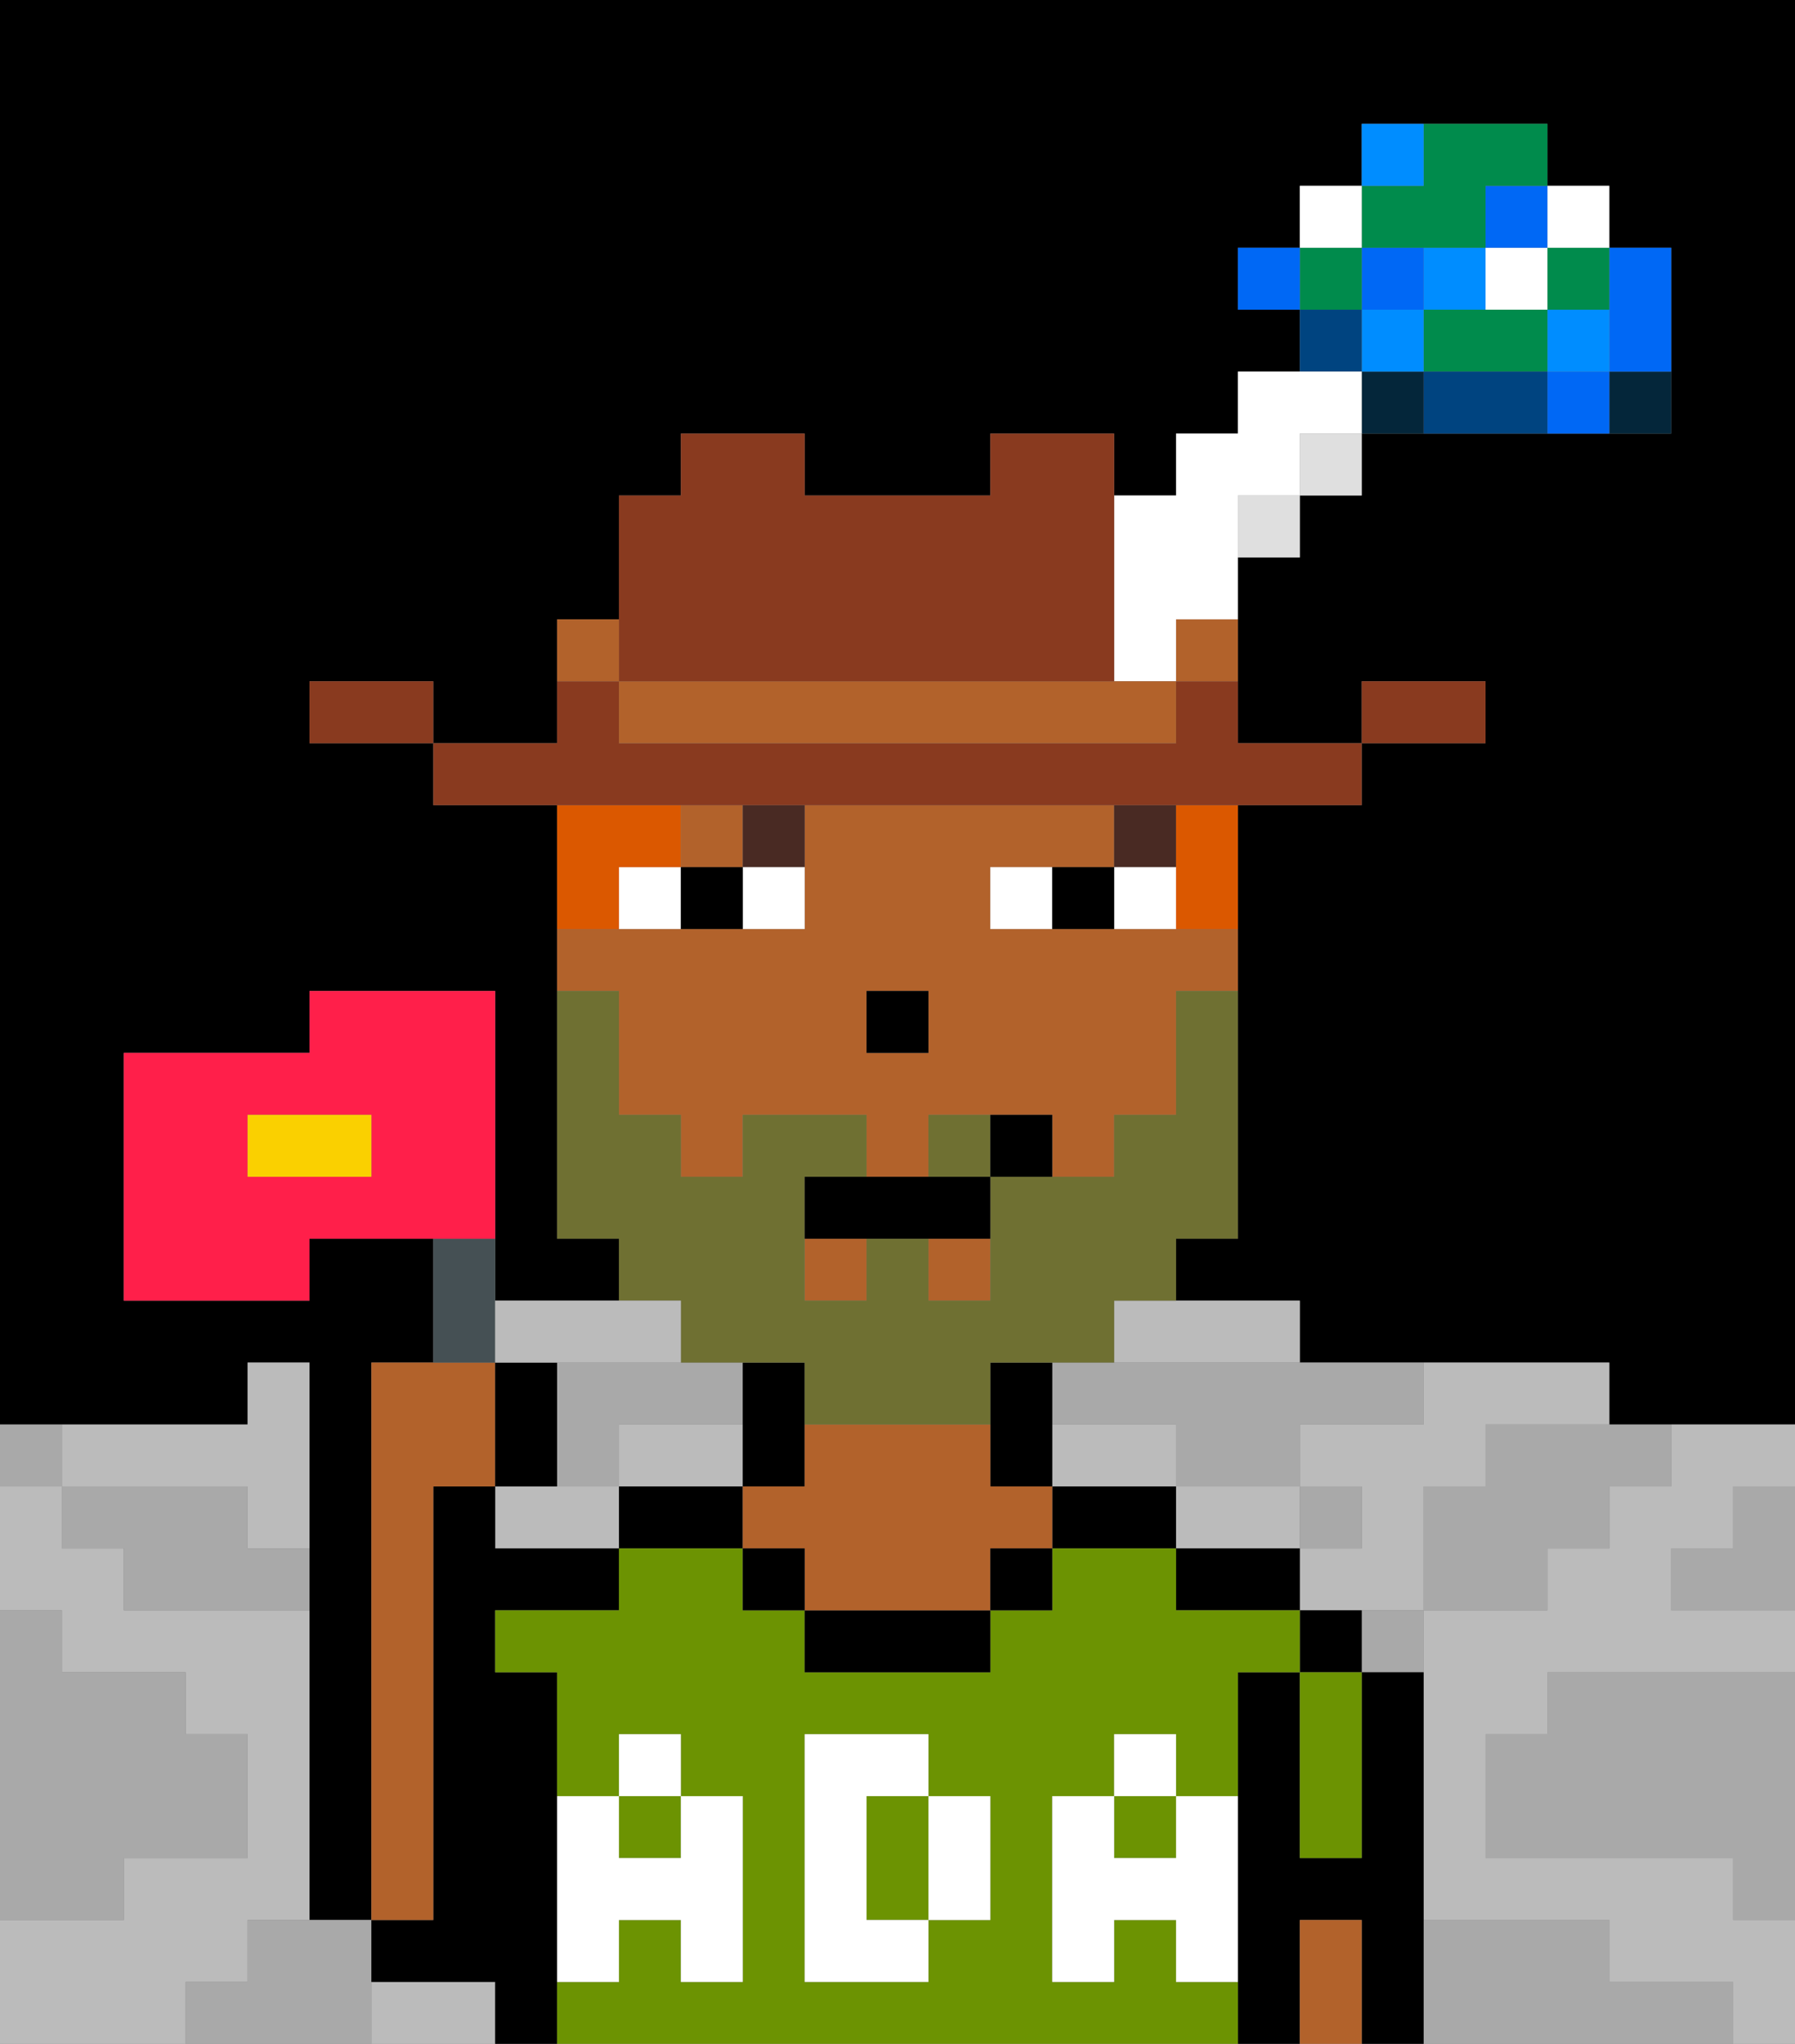 <svg xmlns="http://www.w3.org/2000/svg" viewBox="0 0 29 33"><rect x="0" y="0" width="29" height="33" fill="#808080" stroke="none"/><defs><style>polygon,rect,path{shape-rendering:crispedges;}polygon,rect,path{shape-rendering:crispedges;}.lb84-1{fill:#a9a9a9;}.lb84-2{fill:#000000;}.lb84-3{fill:#bbbbbb;}.lb84-4{fill:#04263a;}.lb84-5{fill:#0068f5;}.lb84-6{fill:#008dff;}.lb84-7{fill:#008b4c;}.lb84-8{fill:#ffffff;}.lb84-9{fill:#004480;}.lb84-10{fill:#6c9302;}.lb84-11{fill:#b2622b;}.lb84-12{fill:#ffffff;}.lb84-13{fill:#6f7032;}.lb84-14{fill:#492a23;}.lb84-15{fill:#db5800;}.lb84-16{fill:#893a1f;}.lb84-17{fill:#dfdfdf;}.lb84-18{fill:#b2622b;}.lb84-19{fill:#455054;}.lb84-20{fill:#ff1f4a;}.lb84-21{fill:#fad000;}</style></defs><path class="lb84-1" d="M28,25H27v1h2V24H28Z"/><path class="lb84-2" d="M0,0V23H4V22H5v9H6V22H7V20H5v1H2V17H5V16H8v5h2V20H9V13H7V12H5V11H7v1H9V10h1V8h1V7h2V8h3V7h2V8h1V7h1V6h1V5H20V4h1V3h1V2h3V3h1V4h1V7H22V8H21V9H20v3h2V11h2v1H22v1H20v7H19v1h2v1h5v1h3V0H0Z"/><path class="lb84-1" d="M27,32H26V31H23v2h5V32Z"/><path class="lb84-1" d="M25,27v1H24v2h4v1h1V27H25Z"/><path class="lb84-3" d="M9,24H8v1h2V24Z"/><path class="lb84-3" d="M21,25V24H19v1h2Z"/><path class="lb84-3" d="M22,23H21v1h1v1H21v1h2V24h1V23h2V22H23v1Z"/><path class="lb84-3" d="M11,23H10v1h2V23Z"/><path class="lb84-3" d="M27,24H26v1H25v1H23v5h3v1h2v1h1V31H28V30H24V28h1V27h4V26H27V25h1V24h1V23H27Z"/><path class="lb84-3" d="M18,24h1V23H17v1Z"/><path class="lb84-3" d="M18,22h3V21H18Z"/><path class="lb84-3" d="M4,32V31H5V26H2V25H1V24H0v2H1v1H3v1H4v2H2v1H0v2H3V32Z"/><path class="lb84-3" d="M7,32H6v1H8V32Z"/><path class="lb84-3" d="M2,24H4v1H5V22H4v1H1v1Z"/><path class="lb84-4" d="M26,7h1V6H26Z"/><path class="lb84-5" d="M26,6h1V4H26V6Z"/><path class="lb84-5" d="M25,6V7h1V6Z"/><path class="lb84-6" d="M26,6V5H25V6Z"/><path class="lb84-7" d="M25,5h1V4H25Z"/><rect class="lb84-8" x="25" y="3" width="1" height="1"/><path class="lb84-1" d="M24,24H23v2h2V25h1V24h1V23H24Z"/><path class="lb84-7" d="M23,5V6h2V5H23Z"/><path class="lb84-8" d="M25,5V4H24V5Z"/><rect class="lb84-5" x="24" y="3" width="1" height="1"/><path class="lb84-9" d="M24,6H23V7h2V6Z"/><path class="lb84-6" d="M24,5V4H23V5Z"/><path class="lb84-1" d="M22,27h1V26H22Z"/><path class="lb84-4" d="M22,6V7h1V6Z"/><rect class="lb84-6" x="22" y="5" width="1" height="1"/><rect class="lb84-5" x="22" y="4" width="1" height="1"/><path class="lb84-7" d="M23,4h1V3h1V2H23V3H22V4Z"/><path class="lb84-6" d="M23,2H22V3h1Z"/><rect class="lb84-1" x="21" y="24" width="1" height="1"/><rect class="lb84-9" x="21" y="5" width="1" height="1"/><rect class="lb84-7" x="21" y="4" width="1" height="1"/><rect class="lb84-8" x="21" y="3" width="1" height="1"/><rect class="lb84-5" x="20" y="4" width="1" height="1"/><path class="lb84-1" d="M18,22H17v1h2v1h2V23h2V22H18Z"/><path class="lb84-1" d="M10,24V23h2V22H9v2Z"/><path class="lb84-1" d="M6,31H4v1H3v1H6V31Z"/><path class="lb84-1" d="M2,30H4V28H3V27H1V26H0v5H2Z"/><path class="lb84-1" d="M4,24H1v1H2v1H5V25H4Z"/><path class="lb84-1" d="M1,23H0v1H1Z"/><path class="lb84-2" d="M21,26v1h1V26Z"/><path class="lb84-2" d="M23,27H22v3H21V27H20v6h1V31h1v2h1V27Z"/><path class="lb84-2" d="M20,25H19v1h2V25Z"/><path class="lb84-2" d="M18,24H17v1h2V24Z"/><path class="lb84-2" d="M17,24V22H16v2Z"/><path class="lb84-2" d="M12,24h1V22H12v2Z"/><path class="lb84-2" d="M11,24H10v1h2V24Z"/><path class="lb84-2" d="M9,31V27H8V26h2V25H8V24H7v7H6v1H8v1H9V31Z"/><rect class="lb84-10" x="18" y="29" width="1" height="1"/><rect class="lb84-10" x="10" y="29" width="1" height="1"/><path class="lb84-10" d="M19,32V31H18v1H17V29h1V28h1v1h1V27h1V26H19V25H17v1H16v1H13V26H12V25H10v1H8v1H9v2h1V28h1v1h1v3H11V31H10v1H9v1H20V32Zm-3-1H15v1H13V28h2v1h1Z"/><path class="lb84-10" d="M14,29v2h1V29Z"/><path class="lb84-2" d="M13,26v1h3V26H13Z"/><path class="lb84-11" d="M16,24V23H13v1H12v1h1v1h3V25h1V24Z"/><path class="lb84-10" d="M21,28v2h1V27H21Z"/><path class="lb84-11" d="M21,31v2h1V31Z"/><rect class="lb84-2" x="12" y="25" width="1" height="1"/><rect class="lb84-2" x="16" y="25" width="1" height="1"/><path class="lb84-11" d="M10,17v1h1v1h1V18h2v1h1V18h2v1h1V18h1V16h1V15H16V14h2V13H13v2H9v1h1Zm4-1h1v1H14Z"/><rect class="lb84-11" x="13" y="20" width="1" height="1"/><rect class="lb84-11" x="11" y="13" width="1" height="1"/><rect class="lb84-11" x="15" y="20" width="1" height="1"/><rect class="lb84-2" x="14" y="16" width="1" height="1"/><path class="lb84-12" d="M19,30H18V29H17v3h1V31h1v1h1V29H19Z"/><rect class="lb84-12" x="18" y="28" width="1" height="1"/><path class="lb84-12" d="M15,31h1V29H15Z"/><path class="lb84-12" d="M14,30V29h1V28H13v4h2V31H14Z"/><path class="lb84-12" d="M9,32h1V31h1v1h1V29H11v1H10V29H9v3Z"/><rect class="lb84-12" x="10" y="28" width="1" height="1"/><path class="lb84-13" d="M11,22h2v1h3V22h2V21h1V20h1V16H19v2H18v1H16v2H15V20H14v1H13V19h1V18H12v1H11V18H10V16H9v4h1v1h1Z"/><path class="lb84-13" d="M15,18v1h1V18Z"/><rect class="lb84-14" x="18" y="13" width="1" height="1"/><path class="lb84-14" d="M12,14h1V13H12Z"/><path class="lb84-8" d="M10,14v1h1V14Z"/><path class="lb84-8" d="M12,15h1V14H12Z"/><path class="lb84-8" d="M18,14v1h1V14Z"/><path class="lb84-8" d="M16,14v1h1V14Z"/><path class="lb84-2" d="M11,14v1h1V14Z"/><path class="lb84-2" d="M17,14v1h1V14Z"/><path class="lb84-2" d="M14,19H13v1h3V19H14Z"/><path class="lb84-2" d="M16,18v1h1V18Z"/><path class="lb84-15" d="M10,14h1V13H9v2h1Z"/><path class="lb84-15" d="M19,14v1h1V13H19Z"/><path class="lb84-16" d="M24,11H22v1h2Z"/><rect class="lb84-17" x="21" y="7" width="1" height="1"/><path class="lb84-16" d="M12,13H22V12H20V11H19v1H10V11H9v1H7v1h5Z"/><rect class="lb84-17" x="20" y="8" width="1" height="1"/><path class="lb84-18" d="M19,11h1V10H19Z"/><path class="lb84-8" d="M18,11h1V10h1V8h1V7h1V6H20V7H19V8H18v3Z"/><path class="lb84-18" d="M17,11H10v1h9V11H17Z"/><path class="lb84-16" d="M11,11h7V7H16V8H13V7H11V8H10v3Z"/><path class="lb84-18" d="M10,10H9v1h1Z"/><path class="lb84-16" d="M6,11H5v1H7V11Z"/><path class="lb84-11" d="M7,24H8V22H6v9H7Z"/><path class="lb84-19" d="M8,21V20H7v2H8Z"/><path class="lb84-2" d="M9,22H8v2H9Z"/><path class="lb84-20" d="M8,16H5v1H2v4H5V20H8ZM6,19H4V18H6Z"/><path class="lb84-21" d="M4,18v1H6V18H4Z"/><path class="lb84-3" d="M9,22h2V21H8v1Z"/></svg>